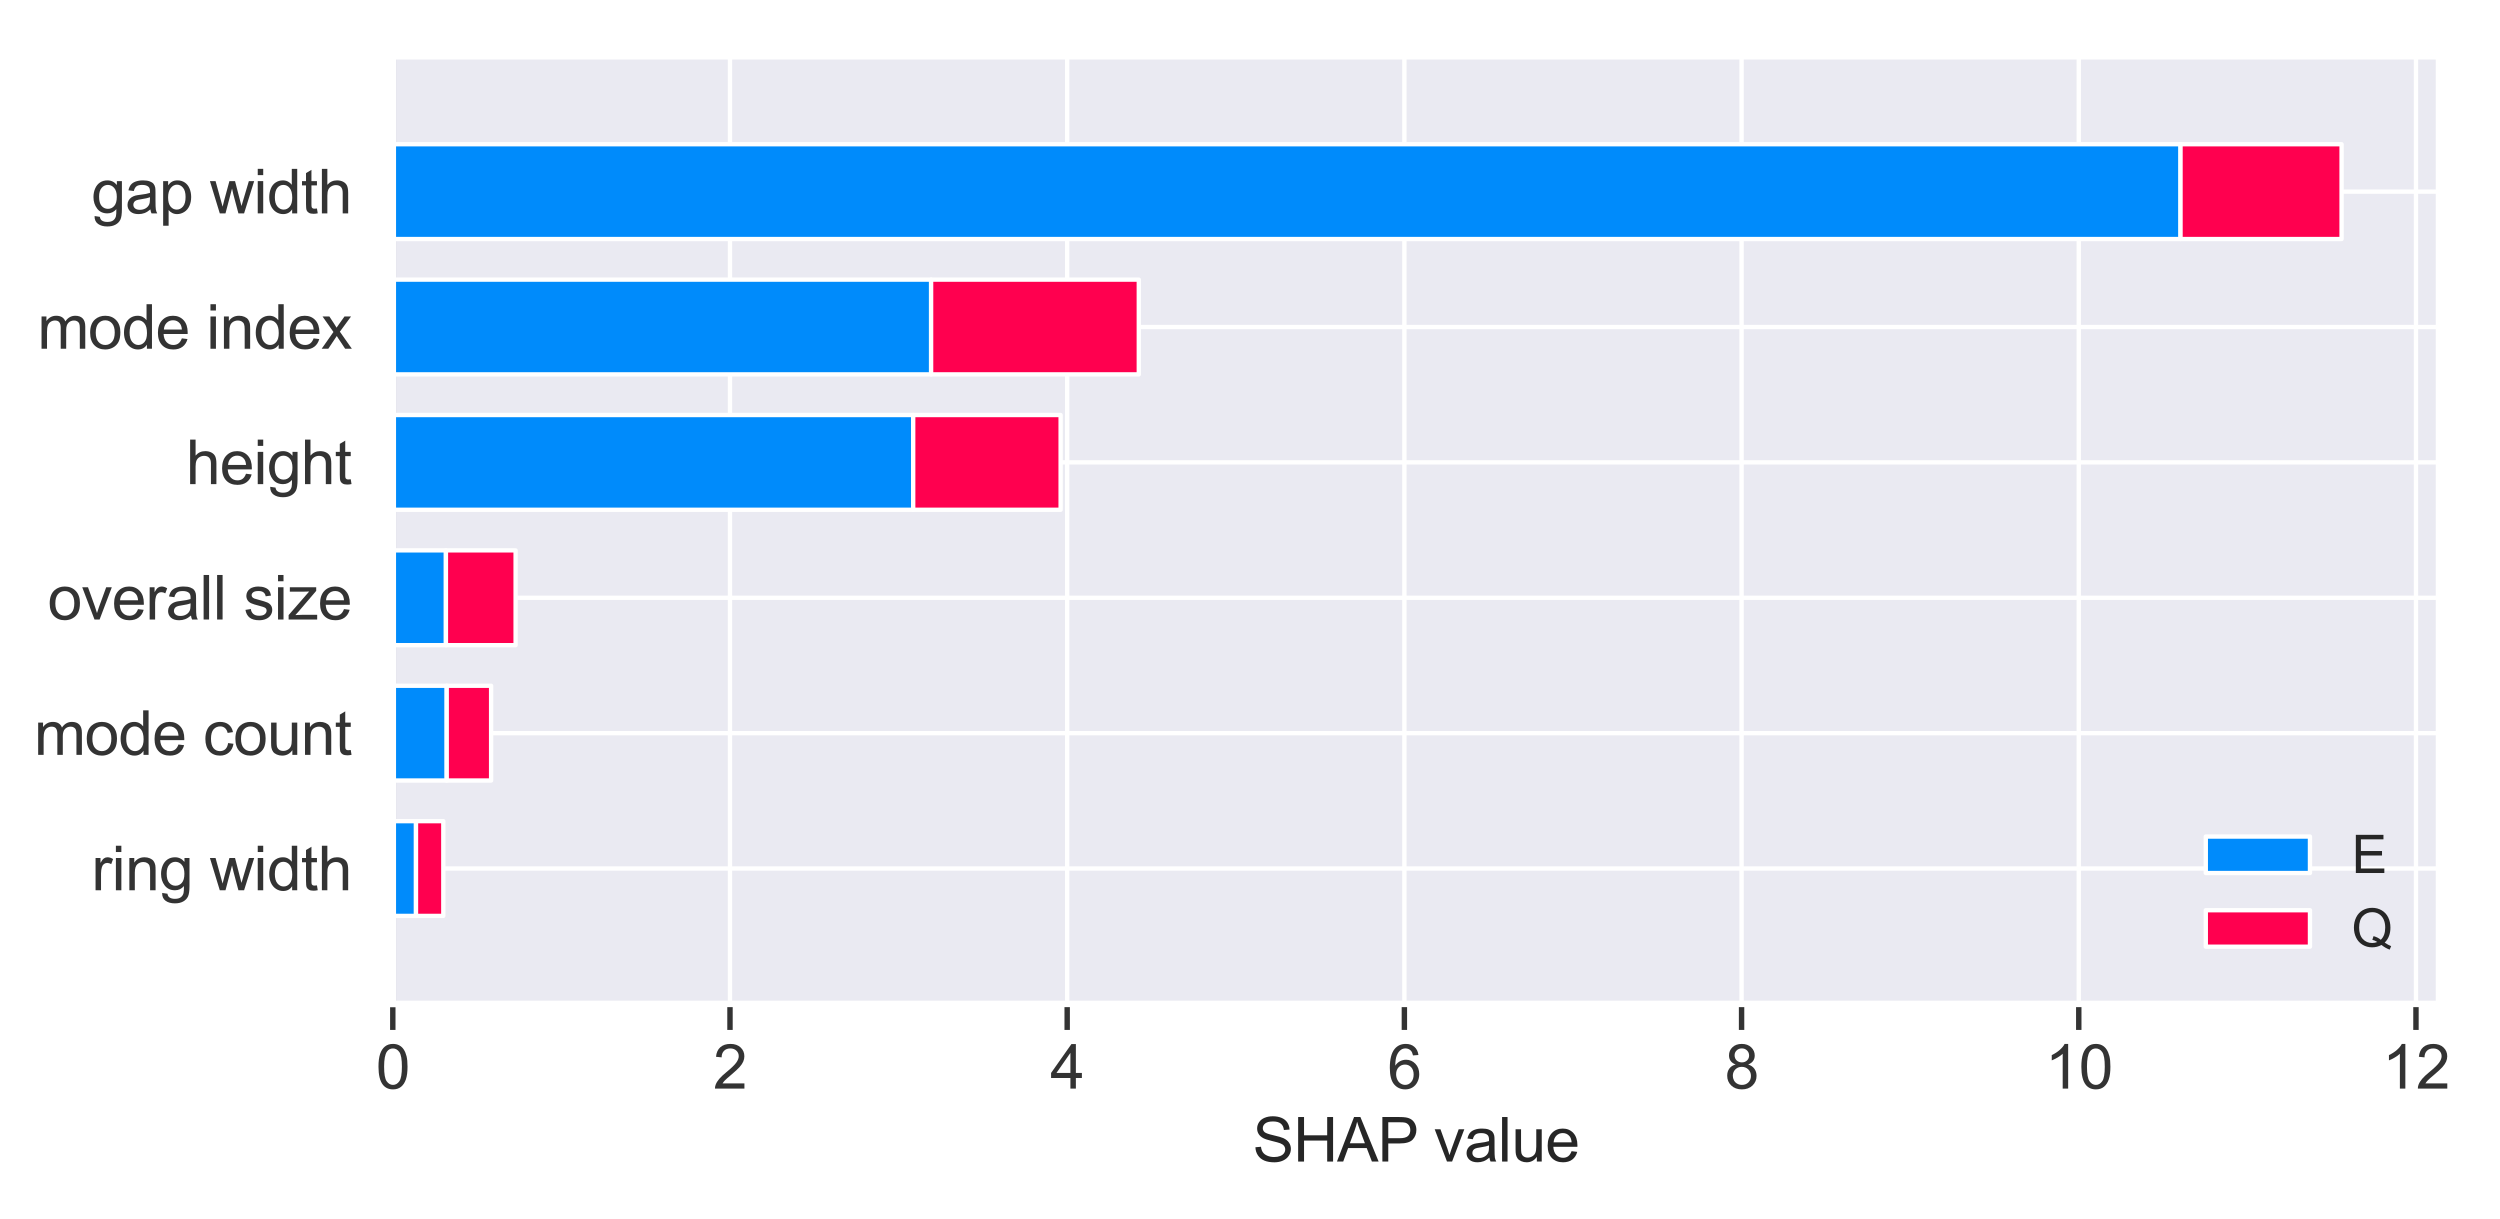 <?xml version="1.0" encoding="utf-8" standalone="no"?>
<!DOCTYPE svg PUBLIC "-//W3C//DTD SVG 1.1//EN"
  "http://www.w3.org/Graphics/SVG/1.1/DTD/svg11.dtd">
<svg xmlns:xlink="http://www.w3.org/1999/xlink" width="576pt" height="280.8pt" viewBox="0 0 576 280.8" xmlns="http://www.w3.org/2000/svg" version="1.1">
 <defs>
  <style type="text/css">*{stroke-linejoin: round; stroke-linecap: butt}</style>
 </defs>
 <g id="figure_1">
  <g id="patch_1">
   <path d="M 0 280.8 
L 576 280.8 
L 576 0 
L 0 0 
z
" style="fill: #ffffff"/>
  </g>
  <g id="axes_1">
   <g id="patch_2">
    <path d="M 90.5 231.3 
L 561.949 231.3 
L 561.949 12.96 
L 90.5 12.96 
z
" style="fill: #eaeaf2"/>
   </g>
   <g id="line2d_1">
    <path d="M 90.5 231.3 
L 90.5 12.96 
" clip-path="url(#p05a10d442f)" style="fill: none; stroke: #999999; stroke-width: 1.5; stroke-linecap: round"/>
   </g>
   <g id="matplotlib.axis_1">
    <g id="xtick_1">
     <g id="line2d_2">
      <path d="M 90.5 231.3 
L 90.5 12.96 
" clip-path="url(#p05a10d442f)" style="fill: none; stroke: #ffffff; stroke-linecap: round"/>
     </g>
     <g id="line2d_3">
      <defs>
       <path id="md8eae637e7" d="M 0 0 
L 0 6 
" style="stroke: #333333; stroke-width: 1.25"/>
      </defs>
      <g>
       <use xlink:href="#md8eae637e7" x="90.5" y="231.3" style="fill: #333333; stroke: #333333; stroke-width: 1.25"/>
      </g>
     </g>
     <g id="text_1">
      <!-- 0 -->
      <g style="fill: #333333" transform="translate(86.607 250.821) scale(0.14 -0.14)">
       <defs>
        <path id="ArialMT-30" d="M 266 2259 
Q 266 3072 433 3567 
Q 600 4063 929 4331 
Q 1259 4600 1759 4600 
Q 2128 4600 2406 4451 
Q 2684 4303 2865 4023 
Q 3047 3744 3150 3342 
Q 3253 2941 3253 2259 
Q 3253 1453 3087 958 
Q 2922 463 2592 192 
Q 2263 -78 1759 -78 
Q 1097 -78 719 397 
Q 266 969 266 2259 
z
M 844 2259 
Q 844 1131 1108 757 
Q 1372 384 1759 384 
Q 2147 384 2411 759 
Q 2675 1134 2675 2259 
Q 2675 3391 2411 3762 
Q 2147 4134 1753 4134 
Q 1366 4134 1134 3806 
Q 844 3388 844 2259 
z
" transform="scale(0.016)"/>
       </defs>
       <use xlink:href="#ArialMT-30"/>
      </g>
     </g>
    </g>
    <g id="xtick_2">
     <g id="line2d_4">
      <path d="M 168.19 231.3 
L 168.19 12.96 
" clip-path="url(#p05a10d442f)" style="fill: none; stroke: #ffffff; stroke-linecap: round"/>
     </g>
     <g id="line2d_5">
      <g>
       <use xlink:href="#md8eae637e7" x="168.19" y="231.3" style="fill: #333333; stroke: #333333; stroke-width: 1.25"/>
      </g>
     </g>
     <g id="text_2">
      <!-- 2 -->
      <g style="fill: #333333" transform="translate(164.297 250.821) scale(0.14 -0.14)">
       <defs>
        <path id="ArialMT-32" d="M 3222 541 
L 3222 0 
L 194 0 
Q 188 203 259 391 
Q 375 700 629 1000 
Q 884 1300 1366 1694 
Q 2113 2306 2375 2664 
Q 2638 3022 2638 3341 
Q 2638 3675 2398 3904 
Q 2159 4134 1775 4134 
Q 1369 4134 1125 3890 
Q 881 3647 878 3216 
L 300 3275 
Q 359 3922 746 4261 
Q 1134 4600 1788 4600 
Q 2447 4600 2831 4234 
Q 3216 3869 3216 3328 
Q 3216 3053 3103 2787 
Q 2991 2522 2730 2228 
Q 2469 1934 1863 1422 
Q 1356 997 1212 845 
Q 1069 694 975 541 
L 3222 541 
z
" transform="scale(0.016)"/>
       </defs>
       <use xlink:href="#ArialMT-32"/>
      </g>
     </g>
    </g>
    <g id="xtick_3">
     <g id="line2d_6">
      <path d="M 245.879 231.3 
L 245.879 12.96 
" clip-path="url(#p05a10d442f)" style="fill: none; stroke: #ffffff; stroke-linecap: round"/>
     </g>
     <g id="line2d_7">
      <g>
       <use xlink:href="#md8eae637e7" x="245.879" y="231.3" style="fill: #333333; stroke: #333333; stroke-width: 1.25"/>
      </g>
     </g>
     <g id="text_3">
      <!-- 4 -->
      <g style="fill: #333333" transform="translate(241.987 250.821) scale(0.14 -0.14)">
       <defs>
        <path id="ArialMT-34" d="M 2069 0 
L 2069 1097 
L 81 1097 
L 81 1613 
L 2172 4581 
L 2631 4581 
L 2631 1613 
L 3250 1613 
L 3250 1097 
L 2631 1097 
L 2631 0 
L 2069 0 
z
M 2069 1613 
L 2069 3678 
L 634 1613 
L 2069 1613 
z
" transform="scale(0.016)"/>
       </defs>
       <use xlink:href="#ArialMT-34"/>
      </g>
     </g>
    </g>
    <g id="xtick_4">
     <g id="line2d_8">
      <path d="M 323.569 231.3 
L 323.569 12.96 
" clip-path="url(#p05a10d442f)" style="fill: none; stroke: #ffffff; stroke-linecap: round"/>
     </g>
     <g id="line2d_9">
      <g>
       <use xlink:href="#md8eae637e7" x="323.569" y="231.3" style="fill: #333333; stroke: #333333; stroke-width: 1.25"/>
      </g>
     </g>
     <g id="text_4">
      <!-- 6 -->
      <g style="fill: #333333" transform="translate(319.676 250.821) scale(0.14 -0.14)">
       <defs>
        <path id="ArialMT-36" d="M 3184 3459 
L 2625 3416 
Q 2550 3747 2413 3897 
Q 2184 4138 1850 4138 
Q 1581 4138 1378 3988 
Q 1113 3794 959 3422 
Q 806 3050 800 2363 
Q 1003 2672 1297 2822 
Q 1591 2972 1913 2972 
Q 2475 2972 2870 2558 
Q 3266 2144 3266 1488 
Q 3266 1056 3080 686 
Q 2894 316 2569 119 
Q 2244 -78 1831 -78 
Q 1128 -78 684 439 
Q 241 956 241 2144 
Q 241 3472 731 4075 
Q 1159 4600 1884 4600 
Q 2425 4600 2770 4297 
Q 3116 3994 3184 3459 
z
M 888 1484 
Q 888 1194 1011 928 
Q 1134 663 1356 523 
Q 1578 384 1822 384 
Q 2178 384 2434 671 
Q 2691 959 2691 1453 
Q 2691 1928 2437 2201 
Q 2184 2475 1800 2475 
Q 1419 2475 1153 2201 
Q 888 1928 888 1484 
z
" transform="scale(0.016)"/>
       </defs>
       <use xlink:href="#ArialMT-36"/>
      </g>
     </g>
    </g>
    <g id="xtick_5">
     <g id="line2d_10">
      <path d="M 401.259 231.3 
L 401.259 12.96 
" clip-path="url(#p05a10d442f)" style="fill: none; stroke: #ffffff; stroke-linecap: round"/>
     </g>
     <g id="line2d_11">
      <g>
       <use xlink:href="#md8eae637e7" x="401.259" y="231.3" style="fill: #333333; stroke: #333333; stroke-width: 1.25"/>
      </g>
     </g>
     <g id="text_5">
      <!-- 8 -->
      <g style="fill: #333333" transform="translate(397.366 250.821) scale(0.14 -0.14)">
       <defs>
        <path id="ArialMT-38" d="M 1131 2484 
Q 781 2613 612 2850 
Q 444 3088 444 3419 
Q 444 3919 803 4259 
Q 1163 4600 1759 4600 
Q 2359 4600 2725 4251 
Q 3091 3903 3091 3403 
Q 3091 3084 2923 2848 
Q 2756 2613 2416 2484 
Q 2838 2347 3058 2040 
Q 3278 1734 3278 1309 
Q 3278 722 2862 322 
Q 2447 -78 1769 -78 
Q 1091 -78 675 323 
Q 259 725 259 1325 
Q 259 1772 486 2073 
Q 713 2375 1131 2484 
z
M 1019 3438 
Q 1019 3113 1228 2906 
Q 1438 2700 1772 2700 
Q 2097 2700 2305 2904 
Q 2513 3109 2513 3406 
Q 2513 3716 2298 3927 
Q 2084 4138 1766 4138 
Q 1444 4138 1231 3931 
Q 1019 3725 1019 3438 
z
M 838 1322 
Q 838 1081 952 856 
Q 1066 631 1291 507 
Q 1516 384 1775 384 
Q 2178 384 2440 643 
Q 2703 903 2703 1303 
Q 2703 1709 2433 1975 
Q 2163 2241 1756 2241 
Q 1359 2241 1098 1978 
Q 838 1716 838 1322 
z
" transform="scale(0.016)"/>
       </defs>
       <use xlink:href="#ArialMT-38"/>
      </g>
     </g>
    </g>
    <g id="xtick_6">
     <g id="line2d_12">
      <path d="M 478.948 231.3 
L 478.948 12.96 
" clip-path="url(#p05a10d442f)" style="fill: none; stroke: #ffffff; stroke-linecap: round"/>
     </g>
     <g id="line2d_13">
      <g>
       <use xlink:href="#md8eae637e7" x="478.948" y="231.3" style="fill: #333333; stroke: #333333; stroke-width: 1.25"/>
      </g>
     </g>
     <g id="text_6">
      <!-- 10 -->
      <g style="fill: #333333" transform="translate(471.163 250.821) scale(0.14 -0.14)">
       <defs>
        <path id="ArialMT-31" d="M 2384 0 
L 1822 0 
L 1822 3584 
Q 1619 3391 1289 3197 
Q 959 3003 697 2906 
L 697 3450 
Q 1169 3672 1522 3987 
Q 1875 4303 2022 4600 
L 2384 4600 
L 2384 0 
z
" transform="scale(0.016)"/>
       </defs>
       <use xlink:href="#ArialMT-31"/>
       <use xlink:href="#ArialMT-30" x="55.615"/>
      </g>
     </g>
    </g>
    <g id="xtick_7">
     <g id="line2d_14">
      <path d="M 556.638 231.3 
L 556.638 12.96 
" clip-path="url(#p05a10d442f)" style="fill: none; stroke: #ffffff; stroke-linecap: round"/>
     </g>
     <g id="line2d_15">
      <g>
       <use xlink:href="#md8eae637e7" x="556.638" y="231.3" style="fill: #333333; stroke: #333333; stroke-width: 1.25"/>
      </g>
     </g>
     <g id="text_7">
      <!-- 12 -->
      <g style="fill: #333333" transform="translate(548.852 250.821) scale(0.14 -0.14)">
       <use xlink:href="#ArialMT-31"/>
       <use xlink:href="#ArialMT-32" x="55.615"/>
      </g>
     </g>
    </g>
    <g id="text_8">
     <!-- SHAP value -->
     <g style="fill: #262626" transform="translate(288.606 267.624) scale(0.14 -0.14)">
      <defs>
       <path id="ArialMT-53" d="M 288 1472 
L 859 1522 
Q 900 1178 1048 958 
Q 1197 738 1509 602 
Q 1822 466 2213 466 
Q 2559 466 2825 569 
Q 3091 672 3220 851 
Q 3350 1031 3350 1244 
Q 3350 1459 3225 1620 
Q 3100 1781 2813 1891 
Q 2628 1963 1997 2114 
Q 1366 2266 1113 2400 
Q 784 2572 623 2826 
Q 463 3081 463 3397 
Q 463 3744 659 4045 
Q 856 4347 1234 4503 
Q 1613 4659 2075 4659 
Q 2584 4659 2973 4495 
Q 3363 4331 3572 4012 
Q 3781 3694 3797 3291 
L 3216 3247 
Q 3169 3681 2898 3903 
Q 2628 4125 2100 4125 
Q 1550 4125 1298 3923 
Q 1047 3722 1047 3438 
Q 1047 3191 1225 3031 
Q 1400 2872 2139 2705 
Q 2878 2538 3153 2413 
Q 3553 2228 3743 1945 
Q 3934 1663 3934 1294 
Q 3934 928 3725 604 
Q 3516 281 3123 101 
Q 2731 -78 2241 -78 
Q 1619 -78 1198 103 
Q 778 284 539 648 
Q 300 1013 288 1472 
z
" transform="scale(0.016)"/>
       <path id="ArialMT-48" d="M 513 0 
L 513 4581 
L 1119 4581 
L 1119 2700 
L 3500 2700 
L 3500 4581 
L 4106 4581 
L 4106 0 
L 3500 0 
L 3500 2159 
L 1119 2159 
L 1119 0 
L 513 0 
z
" transform="scale(0.016)"/>
       <path id="ArialMT-41" d="M -9 0 
L 1750 4581 
L 2403 4581 
L 4278 0 
L 3588 0 
L 3053 1388 
L 1138 1388 
L 634 0 
L -9 0 
z
M 1313 1881 
L 2866 1881 
L 2388 3150 
Q 2169 3728 2063 4100 
Q 1975 3659 1816 3225 
L 1313 1881 
z
" transform="scale(0.016)"/>
       <path id="ArialMT-50" d="M 494 0 
L 494 4581 
L 2222 4581 
Q 2678 4581 2919 4538 
Q 3256 4481 3484 4323 
Q 3713 4166 3852 3881 
Q 3991 3597 3991 3256 
Q 3991 2672 3619 2267 
Q 3247 1863 2275 1863 
L 1100 1863 
L 1100 0 
L 494 0 
z
M 1100 2403 
L 2284 2403 
Q 2872 2403 3119 2622 
Q 3366 2841 3366 3238 
Q 3366 3525 3220 3729 
Q 3075 3934 2838 4000 
Q 2684 4041 2272 4041 
L 1100 4041 
L 1100 2403 
z
" transform="scale(0.016)"/>
       <path id="ArialMT-20" transform="scale(0.016)"/>
       <path id="ArialMT-76" d="M 1344 0 
L 81 3319 
L 675 3319 
L 1388 1331 
Q 1503 1009 1600 663 
Q 1675 925 1809 1294 
L 2547 3319 
L 3125 3319 
L 1869 0 
L 1344 0 
z
" transform="scale(0.016)"/>
       <path id="ArialMT-61" d="M 2588 409 
Q 2275 144 1986 34 
Q 1697 -75 1366 -75 
Q 819 -75 525 192 
Q 231 459 231 875 
Q 231 1119 342 1320 
Q 453 1522 633 1644 
Q 813 1766 1038 1828 
Q 1203 1872 1538 1913 
Q 2219 1994 2541 2106 
Q 2544 2222 2544 2253 
Q 2544 2597 2384 2738 
Q 2169 2928 1744 2928 
Q 1347 2928 1158 2789 
Q 969 2650 878 2297 
L 328 2372 
Q 403 2725 575 2942 
Q 747 3159 1072 3276 
Q 1397 3394 1825 3394 
Q 2250 3394 2515 3294 
Q 2781 3194 2906 3042 
Q 3031 2891 3081 2659 
Q 3109 2516 3109 2141 
L 3109 1391 
Q 3109 606 3145 398 
Q 3181 191 3288 0 
L 2700 0 
Q 2613 175 2588 409 
z
M 2541 1666 
Q 2234 1541 1622 1453 
Q 1275 1403 1131 1340 
Q 988 1278 909 1158 
Q 831 1038 831 891 
Q 831 666 1001 516 
Q 1172 366 1500 366 
Q 1825 366 2078 508 
Q 2331 650 2450 897 
Q 2541 1088 2541 1459 
L 2541 1666 
z
" transform="scale(0.016)"/>
       <path id="ArialMT-6c" d="M 409 0 
L 409 4581 
L 972 4581 
L 972 0 
L 409 0 
z
" transform="scale(0.016)"/>
       <path id="ArialMT-75" d="M 2597 0 
L 2597 488 
Q 2209 -75 1544 -75 
Q 1250 -75 995 37 
Q 741 150 617 320 
Q 494 491 444 738 
Q 409 903 409 1263 
L 409 3319 
L 972 3319 
L 972 1478 
Q 972 1038 1006 884 
Q 1059 663 1231 536 
Q 1403 409 1656 409 
Q 1909 409 2131 539 
Q 2353 669 2445 892 
Q 2538 1116 2538 1541 
L 2538 3319 
L 3100 3319 
L 3100 0 
L 2597 0 
z
" transform="scale(0.016)"/>
       <path id="ArialMT-65" d="M 2694 1069 
L 3275 997 
Q 3138 488 2766 206 
Q 2394 -75 1816 -75 
Q 1088 -75 661 373 
Q 234 822 234 1631 
Q 234 2469 665 2931 
Q 1097 3394 1784 3394 
Q 2450 3394 2872 2941 
Q 3294 2488 3294 1666 
Q 3294 1616 3291 1516 
L 816 1516 
Q 847 969 1125 678 
Q 1403 388 1819 388 
Q 2128 388 2347 550 
Q 2566 713 2694 1069 
z
M 847 1978 
L 2700 1978 
Q 2663 2397 2488 2606 
Q 2219 2931 1791 2931 
Q 1403 2931 1139 2672 
Q 875 2413 847 1978 
z
" transform="scale(0.016)"/>
      </defs>
      <use xlink:href="#ArialMT-53"/>
      <use xlink:href="#ArialMT-48" x="66.699"/>
      <use xlink:href="#ArialMT-41" x="138.916"/>
      <use xlink:href="#ArialMT-50" x="205.615"/>
      <use xlink:href="#ArialMT-20" x="270.564"/>
      <use xlink:href="#ArialMT-76" x="298.348"/>
      <use xlink:href="#ArialMT-61" x="348.348"/>
      <use xlink:href="#ArialMT-6c" x="403.963"/>
      <use xlink:href="#ArialMT-75" x="426.18"/>
      <use xlink:href="#ArialMT-65" x="481.795"/>
     </g>
    </g>
   </g>
   <g id="matplotlib.axis_2">
    <g id="ytick_1">
     <g id="line2d_16">
      <path d="M 90.5 200.109 
L 561.949 200.109 
" clip-path="url(#p05a10d442f)" style="fill: none; stroke: #ffffff; stroke-linecap: round"/>
     </g>
     <g id="text_9">
      <!-- ring width -->
      <g style="fill: #333333" transform="translate(21.087 205.119) scale(0.14 -0.14)">
       <defs>
        <path id="ArialMT-72" d="M 416 0 
L 416 3319 
L 922 3319 
L 922 2816 
Q 1116 3169 1280 3281 
Q 1444 3394 1641 3394 
Q 1925 3394 2219 3213 
L 2025 2691 
Q 1819 2813 1613 2813 
Q 1428 2813 1281 2702 
Q 1134 2591 1072 2394 
Q 978 2094 978 1738 
L 978 0 
L 416 0 
z
" transform="scale(0.016)"/>
        <path id="ArialMT-69" d="M 425 3934 
L 425 4581 
L 988 4581 
L 988 3934 
L 425 3934 
z
M 425 0 
L 425 3319 
L 988 3319 
L 988 0 
L 425 0 
z
" transform="scale(0.016)"/>
        <path id="ArialMT-6e" d="M 422 0 
L 422 3319 
L 928 3319 
L 928 2847 
Q 1294 3394 1984 3394 
Q 2284 3394 2536 3286 
Q 2788 3178 2913 3003 
Q 3038 2828 3088 2588 
Q 3119 2431 3119 2041 
L 3119 0 
L 2556 0 
L 2556 2019 
Q 2556 2363 2490 2533 
Q 2425 2703 2258 2804 
Q 2091 2906 1866 2906 
Q 1506 2906 1245 2678 
Q 984 2450 984 1813 
L 984 0 
L 422 0 
z
" transform="scale(0.016)"/>
        <path id="ArialMT-67" d="M 319 -275 
L 866 -356 
Q 900 -609 1056 -725 
Q 1266 -881 1628 -881 
Q 2019 -881 2231 -725 
Q 2444 -569 2519 -288 
Q 2563 -116 2559 434 
Q 2191 0 1641 0 
Q 956 0 581 494 
Q 206 988 206 1678 
Q 206 2153 378 2554 
Q 550 2956 876 3175 
Q 1203 3394 1644 3394 
Q 2231 3394 2613 2919 
L 2613 3319 
L 3131 3319 
L 3131 450 
Q 3131 -325 2973 -648 
Q 2816 -972 2473 -1159 
Q 2131 -1347 1631 -1347 
Q 1038 -1347 672 -1080 
Q 306 -813 319 -275 
z
M 784 1719 
Q 784 1066 1043 766 
Q 1303 466 1694 466 
Q 2081 466 2343 764 
Q 2606 1063 2606 1700 
Q 2606 2309 2336 2618 
Q 2066 2928 1684 2928 
Q 1309 2928 1046 2623 
Q 784 2319 784 1719 
z
" transform="scale(0.016)"/>
        <path id="ArialMT-77" d="M 1034 0 
L 19 3319 
L 600 3319 
L 1128 1403 
L 1325 691 
Q 1338 744 1497 1375 
L 2025 3319 
L 2603 3319 
L 3100 1394 
L 3266 759 
L 3456 1400 
L 4025 3319 
L 4572 3319 
L 3534 0 
L 2950 0 
L 2422 1988 
L 2294 2553 
L 1622 0 
L 1034 0 
z
" transform="scale(0.016)"/>
        <path id="ArialMT-64" d="M 2575 0 
L 2575 419 
Q 2259 -75 1647 -75 
Q 1250 -75 917 144 
Q 584 363 401 755 
Q 219 1147 219 1656 
Q 219 2153 384 2558 
Q 550 2963 881 3178 
Q 1213 3394 1622 3394 
Q 1922 3394 2156 3267 
Q 2391 3141 2538 2938 
L 2538 4581 
L 3097 4581 
L 3097 0 
L 2575 0 
z
M 797 1656 
Q 797 1019 1065 703 
Q 1334 388 1700 388 
Q 2069 388 2326 689 
Q 2584 991 2584 1609 
Q 2584 2291 2321 2609 
Q 2059 2928 1675 2928 
Q 1300 2928 1048 2622 
Q 797 2316 797 1656 
z
" transform="scale(0.016)"/>
        <path id="ArialMT-74" d="M 1650 503 
L 1731 6 
Q 1494 -44 1306 -44 
Q 1000 -44 831 53 
Q 663 150 594 308 
Q 525 466 525 972 
L 525 2881 
L 113 2881 
L 113 3319 
L 525 3319 
L 525 4141 
L 1084 4478 
L 1084 3319 
L 1650 3319 
L 1650 2881 
L 1084 2881 
L 1084 941 
Q 1084 700 1114 631 
Q 1144 563 1211 522 
Q 1278 481 1403 481 
Q 1497 481 1650 503 
z
" transform="scale(0.016)"/>
        <path id="ArialMT-68" d="M 422 0 
L 422 4581 
L 984 4581 
L 984 2938 
Q 1378 3394 1978 3394 
Q 2347 3394 2619 3248 
Q 2891 3103 3008 2847 
Q 3125 2591 3125 2103 
L 3125 0 
L 2563 0 
L 2563 2103 
Q 2563 2525 2380 2717 
Q 2197 2909 1863 2909 
Q 1613 2909 1392 2779 
Q 1172 2650 1078 2428 
Q 984 2206 984 1816 
L 984 0 
L 422 0 
z
" transform="scale(0.016)"/>
       </defs>
       <use xlink:href="#ArialMT-72"/>
       <use xlink:href="#ArialMT-69" x="33.301"/>
       <use xlink:href="#ArialMT-6e" x="55.518"/>
       <use xlink:href="#ArialMT-67" x="111.133"/>
       <use xlink:href="#ArialMT-20" x="166.748"/>
       <use xlink:href="#ArialMT-77" x="194.531"/>
       <use xlink:href="#ArialMT-69" x="266.748"/>
       <use xlink:href="#ArialMT-64" x="288.965"/>
       <use xlink:href="#ArialMT-74" x="344.58"/>
       <use xlink:href="#ArialMT-68" x="372.363"/>
      </g>
     </g>
    </g>
    <g id="ytick_2">
     <g id="line2d_17">
      <path d="M 90.5 168.917 
L 561.949 168.917 
" clip-path="url(#p05a10d442f)" style="fill: none; stroke: #ffffff; stroke-linecap: round"/>
     </g>
     <g id="text_10">
      <!-- mode count -->
      <g style="fill: #333333" transform="translate(7.848 173.928) scale(0.14 -0.14)">
       <defs>
        <path id="ArialMT-6d" d="M 422 0 
L 422 3319 
L 925 3319 
L 925 2853 
Q 1081 3097 1340 3245 
Q 1600 3394 1931 3394 
Q 2300 3394 2536 3241 
Q 2772 3088 2869 2813 
Q 3263 3394 3894 3394 
Q 4388 3394 4653 3120 
Q 4919 2847 4919 2278 
L 4919 0 
L 4359 0 
L 4359 2091 
Q 4359 2428 4304 2576 
Q 4250 2725 4106 2815 
Q 3963 2906 3769 2906 
Q 3419 2906 3187 2673 
Q 2956 2441 2956 1928 
L 2956 0 
L 2394 0 
L 2394 2156 
Q 2394 2531 2256 2718 
Q 2119 2906 1806 2906 
Q 1569 2906 1367 2781 
Q 1166 2656 1075 2415 
Q 984 2175 984 1722 
L 984 0 
L 422 0 
z
" transform="scale(0.016)"/>
        <path id="ArialMT-6f" d="M 213 1659 
Q 213 2581 725 3025 
Q 1153 3394 1769 3394 
Q 2453 3394 2887 2945 
Q 3322 2497 3322 1706 
Q 3322 1066 3130 698 
Q 2938 331 2570 128 
Q 2203 -75 1769 -75 
Q 1072 -75 642 372 
Q 213 819 213 1659 
z
M 791 1659 
Q 791 1022 1069 705 
Q 1347 388 1769 388 
Q 2188 388 2466 706 
Q 2744 1025 2744 1678 
Q 2744 2294 2464 2611 
Q 2184 2928 1769 2928 
Q 1347 2928 1069 2612 
Q 791 2297 791 1659 
z
" transform="scale(0.016)"/>
        <path id="ArialMT-63" d="M 2588 1216 
L 3141 1144 
Q 3050 572 2676 248 
Q 2303 -75 1759 -75 
Q 1078 -75 664 370 
Q 250 816 250 1647 
Q 250 2184 428 2587 
Q 606 2991 970 3192 
Q 1334 3394 1763 3394 
Q 2303 3394 2647 3120 
Q 2991 2847 3088 2344 
L 2541 2259 
Q 2463 2594 2264 2762 
Q 2066 2931 1784 2931 
Q 1359 2931 1093 2626 
Q 828 2322 828 1663 
Q 828 994 1084 691 
Q 1341 388 1753 388 
Q 2084 388 2306 591 
Q 2528 794 2588 1216 
z
" transform="scale(0.016)"/>
       </defs>
       <use xlink:href="#ArialMT-6d"/>
       <use xlink:href="#ArialMT-6f" x="83.301"/>
       <use xlink:href="#ArialMT-64" x="138.916"/>
       <use xlink:href="#ArialMT-65" x="194.531"/>
       <use xlink:href="#ArialMT-20" x="250.146"/>
       <use xlink:href="#ArialMT-63" x="277.93"/>
       <use xlink:href="#ArialMT-6f" x="327.93"/>
       <use xlink:href="#ArialMT-75" x="383.545"/>
       <use xlink:href="#ArialMT-6e" x="439.16"/>
       <use xlink:href="#ArialMT-74" x="494.775"/>
      </g>
     </g>
    </g>
    <g id="ytick_3">
     <g id="line2d_18">
      <path d="M 90.5 137.726 
L 561.949 137.726 
" clip-path="url(#p05a10d442f)" style="fill: none; stroke: #ffffff; stroke-linecap: round"/>
     </g>
     <g id="text_11">
      <!-- overall size -->
      <g style="fill: #333333" transform="translate(10.976 142.736) scale(0.14 -0.14)">
       <defs>
        <path id="ArialMT-73" d="M 197 991 
L 753 1078 
Q 800 744 1014 566 
Q 1228 388 1613 388 
Q 2000 388 2187 545 
Q 2375 703 2375 916 
Q 2375 1106 2209 1216 
Q 2094 1291 1634 1406 
Q 1016 1563 777 1677 
Q 538 1791 414 1992 
Q 291 2194 291 2438 
Q 291 2659 392 2848 
Q 494 3038 669 3163 
Q 800 3259 1026 3326 
Q 1253 3394 1513 3394 
Q 1903 3394 2198 3281 
Q 2494 3169 2634 2976 
Q 2775 2784 2828 2463 
L 2278 2388 
Q 2241 2644 2061 2787 
Q 1881 2931 1553 2931 
Q 1166 2931 1000 2803 
Q 834 2675 834 2503 
Q 834 2394 903 2306 
Q 972 2216 1119 2156 
Q 1203 2125 1616 2013 
Q 2213 1853 2448 1751 
Q 2684 1650 2818 1456 
Q 2953 1263 2953 975 
Q 2953 694 2789 445 
Q 2625 197 2315 61 
Q 2006 -75 1616 -75 
Q 969 -75 630 194 
Q 291 463 197 991 
z
" transform="scale(0.016)"/>
        <path id="ArialMT-7a" d="M 125 0 
L 125 456 
L 2238 2881 
Q 1878 2863 1603 2863 
L 250 2863 
L 250 3319 
L 2963 3319 
L 2963 2947 
L 1166 841 
L 819 456 
Q 1197 484 1528 484 
L 3063 484 
L 3063 0 
L 125 0 
z
" transform="scale(0.016)"/>
       </defs>
       <use xlink:href="#ArialMT-6f"/>
       <use xlink:href="#ArialMT-76" x="55.615"/>
       <use xlink:href="#ArialMT-65" x="105.615"/>
       <use xlink:href="#ArialMT-72" x="161.23"/>
       <use xlink:href="#ArialMT-61" x="194.531"/>
       <use xlink:href="#ArialMT-6c" x="250.146"/>
       <use xlink:href="#ArialMT-6c" x="272.363"/>
       <use xlink:href="#ArialMT-20" x="294.58"/>
       <use xlink:href="#ArialMT-73" x="322.363"/>
       <use xlink:href="#ArialMT-69" x="372.363"/>
       <use xlink:href="#ArialMT-7a" x="394.58"/>
       <use xlink:href="#ArialMT-65" x="444.58"/>
      </g>
     </g>
    </g>
    <g id="ytick_4">
     <g id="line2d_19">
      <path d="M 90.5 106.534 
L 561.949 106.534 
" clip-path="url(#p05a10d442f)" style="fill: none; stroke: #ffffff; stroke-linecap: round"/>
     </g>
     <g id="text_12">
      <!-- height -->
      <g style="fill: #333333" transform="translate(42.859 111.545) scale(0.14 -0.14)">
       <use xlink:href="#ArialMT-68"/>
       <use xlink:href="#ArialMT-65" x="55.615"/>
       <use xlink:href="#ArialMT-69" x="111.23"/>
       <use xlink:href="#ArialMT-67" x="133.447"/>
       <use xlink:href="#ArialMT-68" x="189.062"/>
       <use xlink:href="#ArialMT-74" x="244.678"/>
      </g>
     </g>
    </g>
    <g id="ytick_5">
     <g id="line2d_20">
      <path d="M 90.5 75.343 
L 561.949 75.343 
" clip-path="url(#p05a10d442f)" style="fill: none; stroke: #ffffff; stroke-linecap: round"/>
     </g>
     <g id="text_13">
      <!-- mode index -->
      <g style="fill: #333333" transform="translate(8.627 80.353) scale(0.14 -0.14)">
       <defs>
        <path id="ArialMT-78" d="M 47 0 
L 1259 1725 
L 138 3319 
L 841 3319 
L 1350 2541 
Q 1494 2319 1581 2169 
Q 1719 2375 1834 2534 
L 2394 3319 
L 3066 3319 
L 1919 1756 
L 3153 0 
L 2463 0 
L 1781 1031 
L 1600 1309 
L 728 0 
L 47 0 
z
" transform="scale(0.016)"/>
       </defs>
       <use xlink:href="#ArialMT-6d"/>
       <use xlink:href="#ArialMT-6f" x="83.301"/>
       <use xlink:href="#ArialMT-64" x="138.916"/>
       <use xlink:href="#ArialMT-65" x="194.531"/>
       <use xlink:href="#ArialMT-20" x="250.146"/>
       <use xlink:href="#ArialMT-69" x="277.93"/>
       <use xlink:href="#ArialMT-6e" x="300.146"/>
       <use xlink:href="#ArialMT-64" x="355.762"/>
       <use xlink:href="#ArialMT-65" x="411.377"/>
       <use xlink:href="#ArialMT-78" x="466.992"/>
      </g>
     </g>
    </g>
    <g id="ytick_6">
     <g id="line2d_21">
      <path d="M 90.5 44.151 
L 561.949 44.151 
" clip-path="url(#p05a10d442f)" style="fill: none; stroke: #ffffff; stroke-linecap: round"/>
     </g>
     <g id="text_14">
      <!-- gap width -->
      <g style="fill: #333333" transform="translate(21.073 49.162) scale(0.14 -0.14)">
       <defs>
        <path id="ArialMT-70" d="M 422 -1272 
L 422 3319 
L 934 3319 
L 934 2888 
Q 1116 3141 1344 3267 
Q 1572 3394 1897 3394 
Q 2322 3394 2647 3175 
Q 2972 2956 3137 2557 
Q 3303 2159 3303 1684 
Q 3303 1175 3120 767 
Q 2938 359 2589 142 
Q 2241 -75 1856 -75 
Q 1575 -75 1351 44 
Q 1128 163 984 344 
L 984 -1272 
L 422 -1272 
z
M 931 1641 
Q 931 1000 1190 694 
Q 1450 388 1819 388 
Q 2194 388 2461 705 
Q 2728 1022 2728 1688 
Q 2728 2322 2467 2637 
Q 2206 2953 1844 2953 
Q 1484 2953 1207 2617 
Q 931 2281 931 1641 
z
" transform="scale(0.016)"/>
       </defs>
       <use xlink:href="#ArialMT-67"/>
       <use xlink:href="#ArialMT-61" x="55.615"/>
       <use xlink:href="#ArialMT-70" x="111.23"/>
       <use xlink:href="#ArialMT-20" x="166.846"/>
       <use xlink:href="#ArialMT-77" x="194.629"/>
       <use xlink:href="#ArialMT-69" x="266.846"/>
       <use xlink:href="#ArialMT-64" x="289.062"/>
       <use xlink:href="#ArialMT-74" x="344.678"/>
       <use xlink:href="#ArialMT-68" x="372.461"/>
      </g>
     </g>
    </g>
   </g>
   <g id="patch_3">
    <path d="M 90.5 211.026 
L 95.846 211.026 
L 95.846 189.192 
L 90.5 189.192 
z
" clip-path="url(#p05a10d442f)" style="fill: #008bfb; stroke: #ffffff; stroke-linejoin: miter"/>
   </g>
   <g id="patch_4">
    <path d="M 90.5 179.834 
L 102.927 179.834 
L 102.927 158 
L 90.5 158 
z
" clip-path="url(#p05a10d442f)" style="fill: #008bfb; stroke: #ffffff; stroke-linejoin: miter"/>
   </g>
   <g id="patch_5">
    <path d="M 90.5 148.643 
L 102.742 148.643 
L 102.742 126.809 
L 90.5 126.809 
z
" clip-path="url(#p05a10d442f)" style="fill: #008bfb; stroke: #ffffff; stroke-linejoin: miter"/>
   </g>
   <g id="patch_6">
    <path d="M 90.5 117.451 
L 210.401 117.451 
L 210.401 95.617 
L 90.5 95.617 
z
" clip-path="url(#p05a10d442f)" style="fill: #008bfb; stroke: #ffffff; stroke-linejoin: miter"/>
   </g>
   <g id="patch_7">
    <path d="M 90.5 86.26 
L 214.528 86.26 
L 214.528 64.426 
L 90.5 64.426 
z
" clip-path="url(#p05a10d442f)" style="fill: #008bfb; stroke: #ffffff; stroke-linejoin: miter"/>
   </g>
   <g id="patch_8">
    <path d="M 90.5 55.068 
L 502.394 55.068 
L 502.394 33.234 
L 90.5 33.234 
z
" clip-path="url(#p05a10d442f)" style="fill: #008bfb; stroke: #ffffff; stroke-linejoin: miter"/>
   </g>
   <g id="patch_9">
    <path d="M 95.846 211.026 
L 102.138 211.026 
L 102.138 189.192 
L 95.846 189.192 
z
" clip-path="url(#p05a10d442f)" style="fill: #ff004f; stroke: #ffffff; stroke-linejoin: miter"/>
   </g>
   <g id="patch_10">
    <path d="M 102.927 179.834 
L 113.15 179.834 
L 113.15 158 
L 102.927 158 
z
" clip-path="url(#p05a10d442f)" style="fill: #ff004f; stroke: #ffffff; stroke-linejoin: miter"/>
   </g>
   <g id="patch_11">
    <path d="M 102.742 148.643 
L 118.795 148.643 
L 118.795 126.809 
L 102.742 126.809 
z
" clip-path="url(#p05a10d442f)" style="fill: #ff004f; stroke: #ffffff; stroke-linejoin: miter"/>
   </g>
   <g id="patch_12">
    <path d="M 210.401 117.451 
L 244.366 117.451 
L 244.366 95.617 
L 210.401 95.617 
z
" clip-path="url(#p05a10d442f)" style="fill: #ff004f; stroke: #ffffff; stroke-linejoin: miter"/>
   </g>
   <g id="patch_13">
    <path d="M 214.528 86.26 
L 262.378 86.26 
L 262.378 64.426 
L 214.528 64.426 
z
" clip-path="url(#p05a10d442f)" style="fill: #ff004f; stroke: #ffffff; stroke-linejoin: miter"/>
   </g>
   <g id="patch_14">
    <path d="M 502.394 55.068 
L 539.499 55.068 
L 539.499 33.234 
L 502.394 33.234 
z
" clip-path="url(#p05a10d442f)" style="fill: #ff004f; stroke: #ffffff; stroke-linejoin: miter"/>
   </g>
   <g id="patch_15">
    <path d="M 90.5 231.3 
L 90.5 12.96 
" style="fill: none; stroke: #ffffff; stroke-width: 1.5; stroke-linejoin: miter; stroke-linecap: square"/>
   </g>
   <g id="patch_16">
    <path d="M 561.949 231.3 
L 561.949 12.96 
" style="fill: none; stroke: #ffffff; stroke-width: 1.5; stroke-linejoin: miter; stroke-linecap: square"/>
   </g>
   <g id="patch_17">
    <path d="M 90.5 231.3 
L 561.949 231.3 
" style="fill: none; stroke: #ffffff; stroke-width: 1.5; stroke-linejoin: miter; stroke-linecap: square"/>
   </g>
   <g id="patch_18">
    <path d="M 90.5 12.96 
L 561.949 12.96 
" style="fill: none; stroke: #ffffff; stroke-width: 1.5; stroke-linejoin: miter; stroke-linecap: square"/>
   </g>
   <g id="legend_1">
    <g id="patch_19">
     <path d="M 508.215 201.141 
L 532.215 201.141 
L 532.215 192.741 
L 508.215 192.741 
z
" style="fill: #008bfb; stroke: #ffffff; stroke-linejoin: miter"/>
    </g>
    <g id="text_15">
     <!-- E -->
     <g style="fill: #262626" transform="translate(541.815 201.141) scale(0.12 -0.12)">
      <defs>
       <path id="ArialMT-45" d="M 506 0 
L 506 4581 
L 3819 4581 
L 3819 4041 
L 1113 4041 
L 1113 2638 
L 3647 2638 
L 3647 2100 
L 1113 2100 
L 1113 541 
L 3925 541 
L 3925 0 
L 506 0 
z
" transform="scale(0.016)"/>
      </defs>
      <use xlink:href="#ArialMT-45"/>
     </g>
    </g>
    <g id="patch_20">
     <path d="M 508.215 218.115 
L 532.215 218.115 
L 532.215 209.715 
L 508.215 209.715 
z
" style="fill: #ff004f; stroke: #ffffff; stroke-linejoin: miter"/>
    </g>
    <g id="text_16">
     <!-- Q -->
     <g style="fill: #262626" transform="translate(541.815 218.115) scale(0.12 -0.12)">
      <defs>
       <path id="ArialMT-51" d="M 3966 491 
Q 4388 200 4744 66 
L 4566 -356 
Q 4072 -178 3581 206 
Q 3072 -78 2456 -78 
Q 1834 -78 1328 222 
Q 822 522 548 1065 
Q 275 1609 275 2291 
Q 275 2969 550 3525 
Q 825 4081 1333 4372 
Q 1841 4663 2469 4663 
Q 3103 4663 3612 4361 
Q 4122 4059 4389 3517 
Q 4656 2975 4656 2294 
Q 4656 1728 4484 1276 
Q 4313 825 3966 491 
z
M 2631 1266 
Q 3156 1119 3497 828 
Q 4031 1316 4031 2294 
Q 4031 2850 3842 3265 
Q 3653 3681 3289 3911 
Q 2925 4141 2472 4141 
Q 1794 4141 1347 3677 
Q 900 3213 900 2291 
Q 900 1397 1342 919 
Q 1784 441 2472 441 
Q 2797 441 3084 563 
Q 2800 747 2484 825 
L 2631 1266 
z
" transform="scale(0.016)"/>
      </defs>
      <use xlink:href="#ArialMT-51"/>
     </g>
    </g>
   </g>
  </g>
 </g>
 <defs>
  <clipPath id="p05a10d442f">
   <rect x="90.5" y="12.96" width="471.449" height="218.34"/>
  </clipPath>
 </defs>
</svg>
